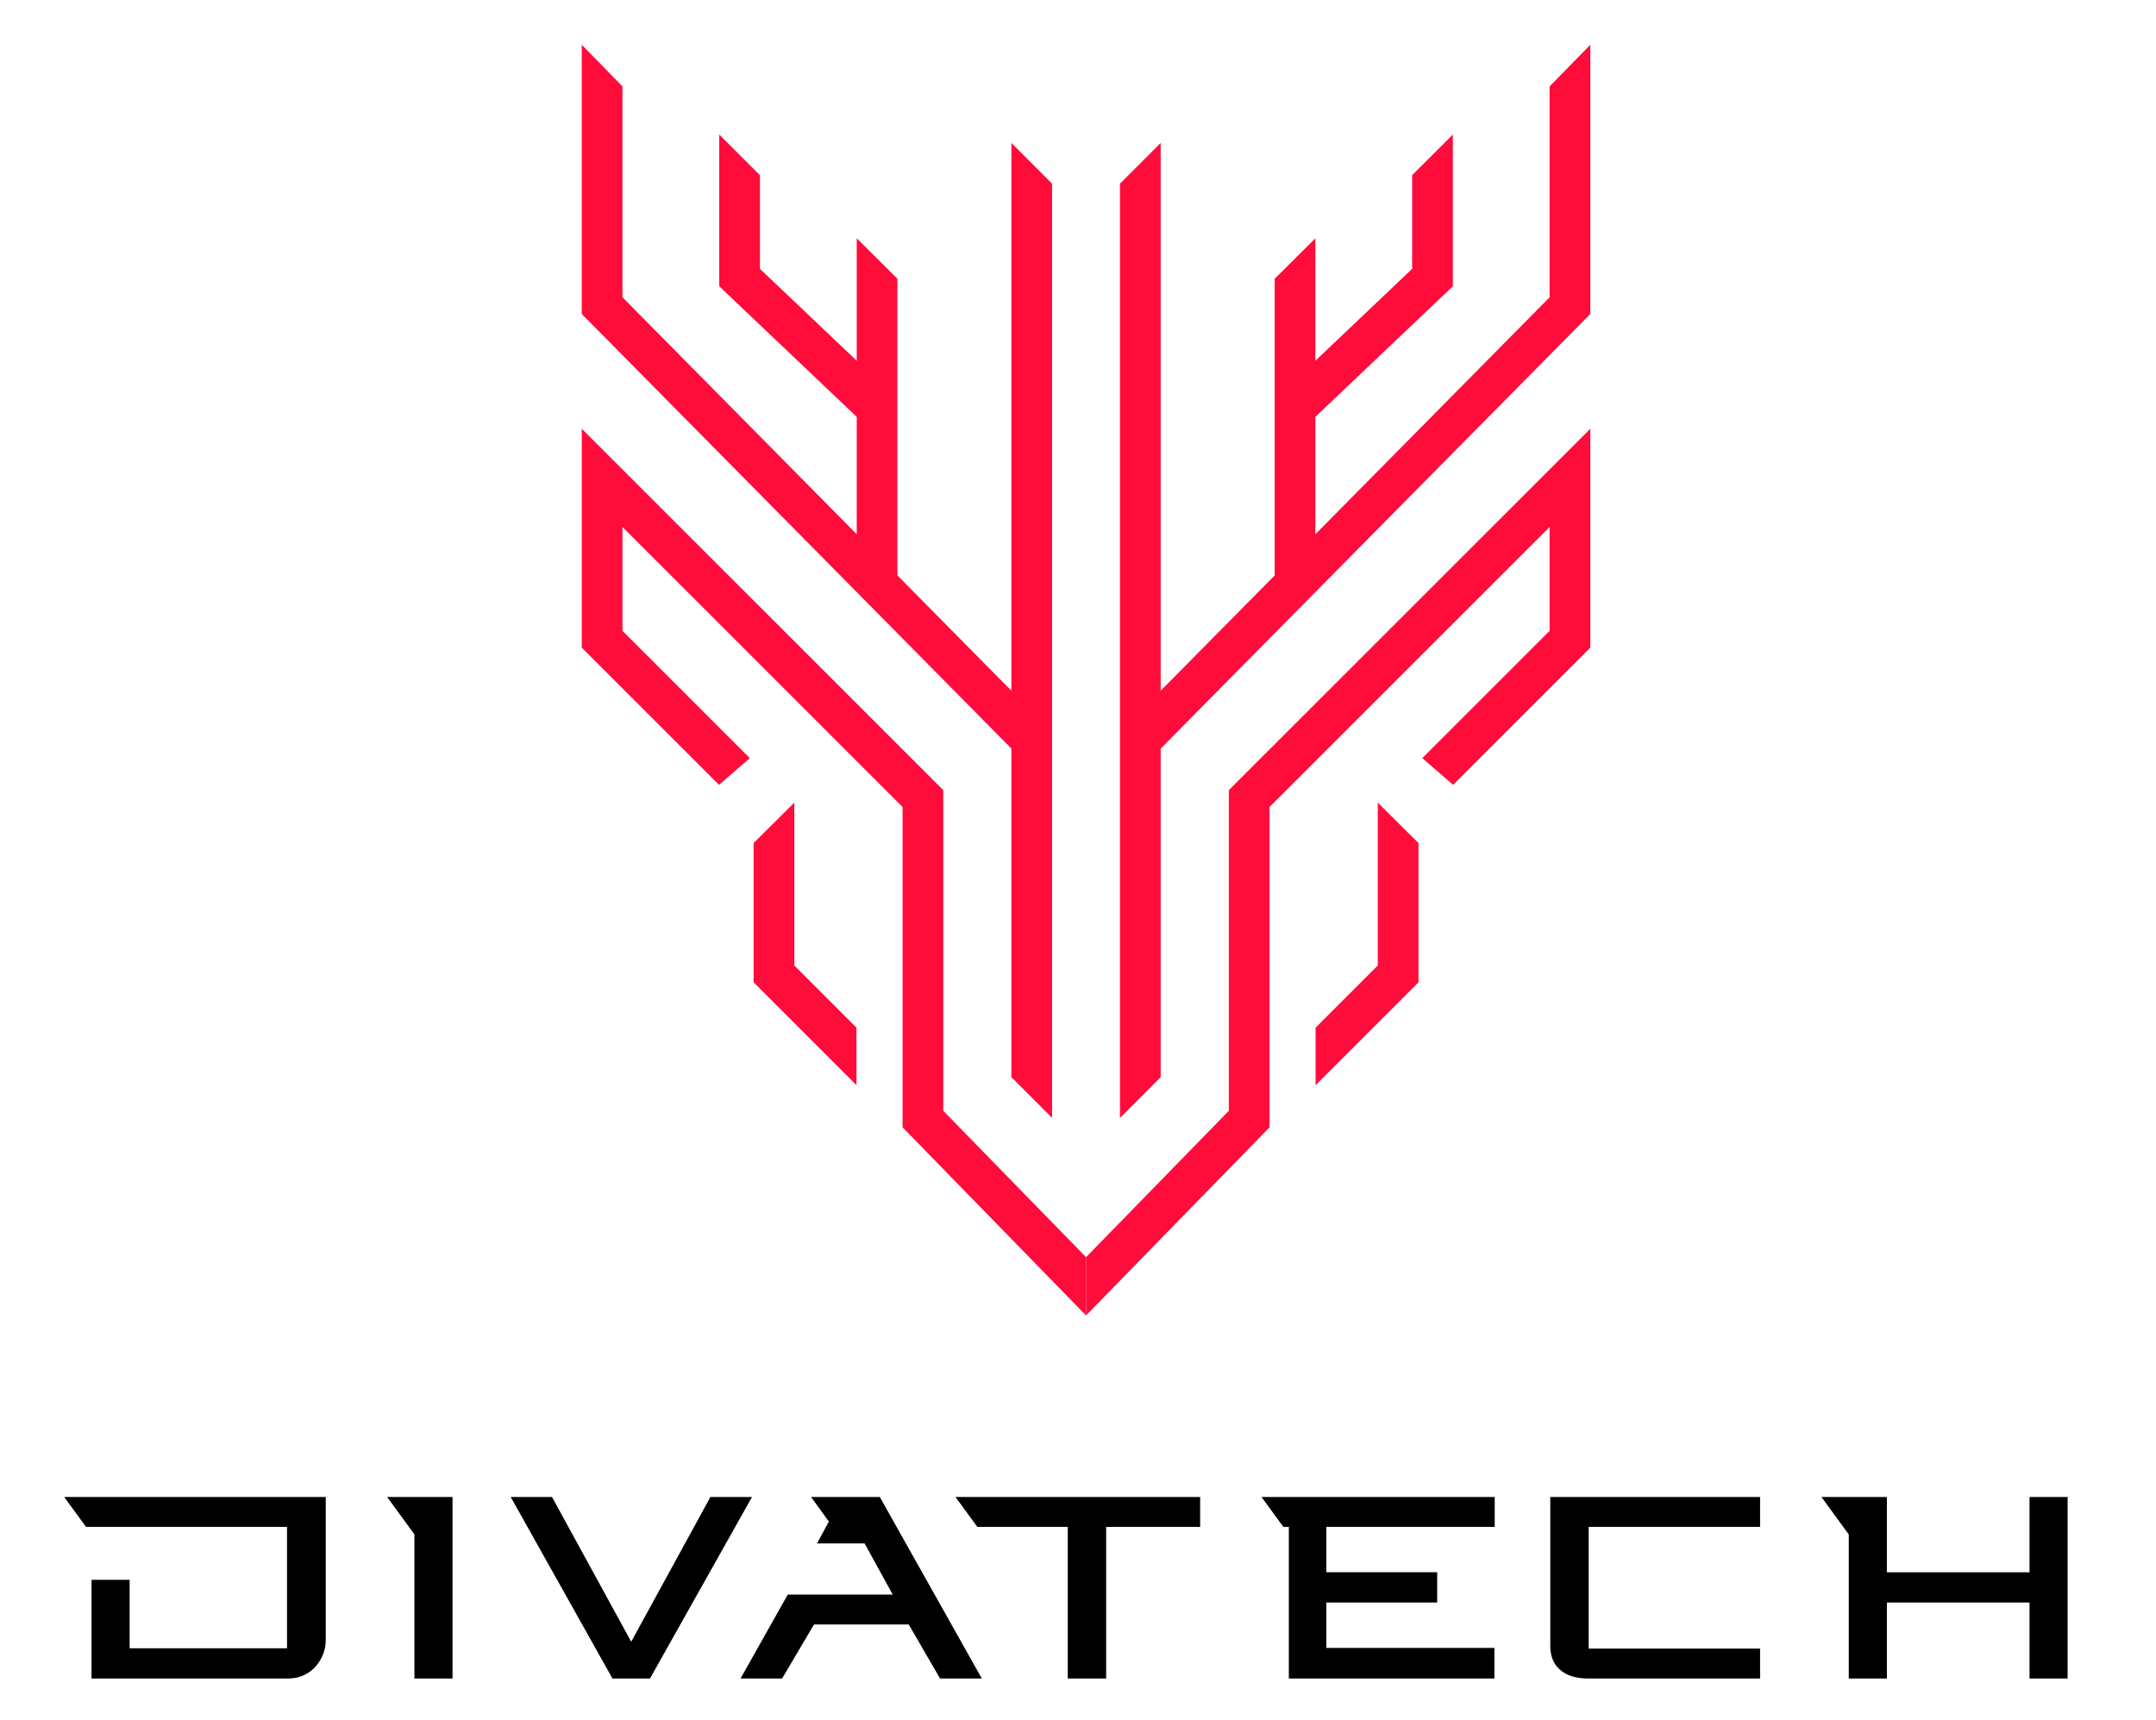 <svg xmlns="http://www.w3.org/2000/svg" xmlns:xlink="http://www.w3.org/1999/xlink" version="1.1" width="109" height="87" viewBox="0 0 109 87">
<defs>
<clipPath id="clip_1">
<path transform="matrix(1,0,0,-1,0,87)" d="M0 87H109V0H0Z"/>
</clipPath>
</defs>
<g id="layer_1" data-name="Layer 1">
<path transform="matrix(1,0,0,-1,51.133,7.228)" d="M0 0V-27.703L-5.762-21.872V-6.87L-7.819-4.823V-11.016L-12.713-6.367V-1.632L-14.77 .425V-7.25L-7.819-13.854V-19.79L-19.664-7.805V2.859L-21.721 4.965V-8.65L0-30.629V-47.247L2.057-49.304V-32.71-30.207-2.06Z" fill="#ff0c3b"/>
<path transform="matrix(1,0,0,-1,47.688,39.958)" d="M0 0-18.275 18.275V7.205L-11.337 .267-9.78 1.618-16.218 8.057V13.309L-2.057-.852V-17.052L7.219-26.565V-23.619L0-16.215Z" fill="#ff0c3b"/>
<path transform="matrix(1,0,0,-1,40.158,48.825)" d="M0 0V8.235L-2.057 6.192V-.852L3.143-6.052V-3.144Z" fill="#ff0c3b"/>
<path transform="matrix(1,0,0,-1,58.68,7.228)" d="M0 0V-27.703L5.763-21.872V-6.87L7.82-4.823V-11.016L12.713-6.367V-1.632L14.771 .425V-7.25L7.82-13.854V-19.79L19.664-7.805V2.859L21.721 4.965V-8.65L0-30.629V-47.247L-2.057-49.304V-32.71-30.207-2.06Z" fill="#ff0c3b"/>
<path transform="matrix(1,0,0,-1,62.126,39.958)" d="M0 0 18.275 18.275V7.205L11.337 .267 9.78 1.618 16.218 8.057V13.309L2.057-.852V-17.052L-7.219-26.565V-23.619L0-16.215Z" fill="#ff0c3b"/>
<path transform="matrix(1,0,0,-1,69.656,48.825)" d="M0 0V8.235L2.057 6.192V-.852L-3.144-6.052V-3.144Z" fill="#ff0c3b"/>
<path transform="matrix(1,0,0,-1,20.952,77.597)" d="M0 0V-7.287H1.926V1.894H-1.381Z"/>
<path transform="matrix(1,0,0,-1,41.006,75.704)" d="M0 0 .898-1.242 .299-2.35H2.706L4.128-4.937H-1.181L-3.566-9.18H-1.467L.147-6.448H4.936L6.52-9.18H8.631L3.474 0Z"/>
<path transform="matrix(1,0,0,-1,49.409,77.215)" d="M0 0H4.573V-7.668H6.515V0H11.266V1.512H-1.103Z"/>
<g clip-path="url(#clip_1)">
<path transform="matrix(1,0,0,-1,78.377,83.227)" d="M0 0C0-.507 .149-.894 .457-1.183 .79-1.498 1.281-1.657 1.915-1.657H10.607V-.145H1.942V6.011H10.607V7.523H0Z"/>
<path transform="matrix(1,0,0,-1,102.606,75.704)" d="M0 0V-3.807H-7.211V0H-10.519L-9.138-1.894V-9.18H-7.211V-5.337H0V-9.18H1.926V0Z"/>
<path transform="matrix(1,0,0,-1,35.916,75.704)" d="M0 0-4.004-7.32-8.008 0H-10.097L-4.952-9.18H-3.055L2.103 0Z"/>
<path transform="matrix(1,0,0,-1,3.246,75.704)" d="M0 0 1.103-1.512H11.265V-7.65H3.308V-4.189H1.381V-9.18H11.307C11.612-9.18 11.888-9.122 12.126-9.008 12.365-8.894 12.566-8.742 12.725-8.557 12.888-8.367 13.009-8.162 13.097-7.931 13.181-7.706 13.222-7.483 13.222-7.249V-1.512 0H12.119Z"/>
<path transform="matrix(1,0,0,-1,75.568,77.215)" d="M0 0V1.512H-8.512-10.409-11.791L-10.688 0H-10.409V-2.295-3.825-6.121-7.668H-8.512-.016V-6.121H-8.512V-3.825H-2.909V-2.295H-8.512V0Z"/>
</g>
</g>
</svg>
